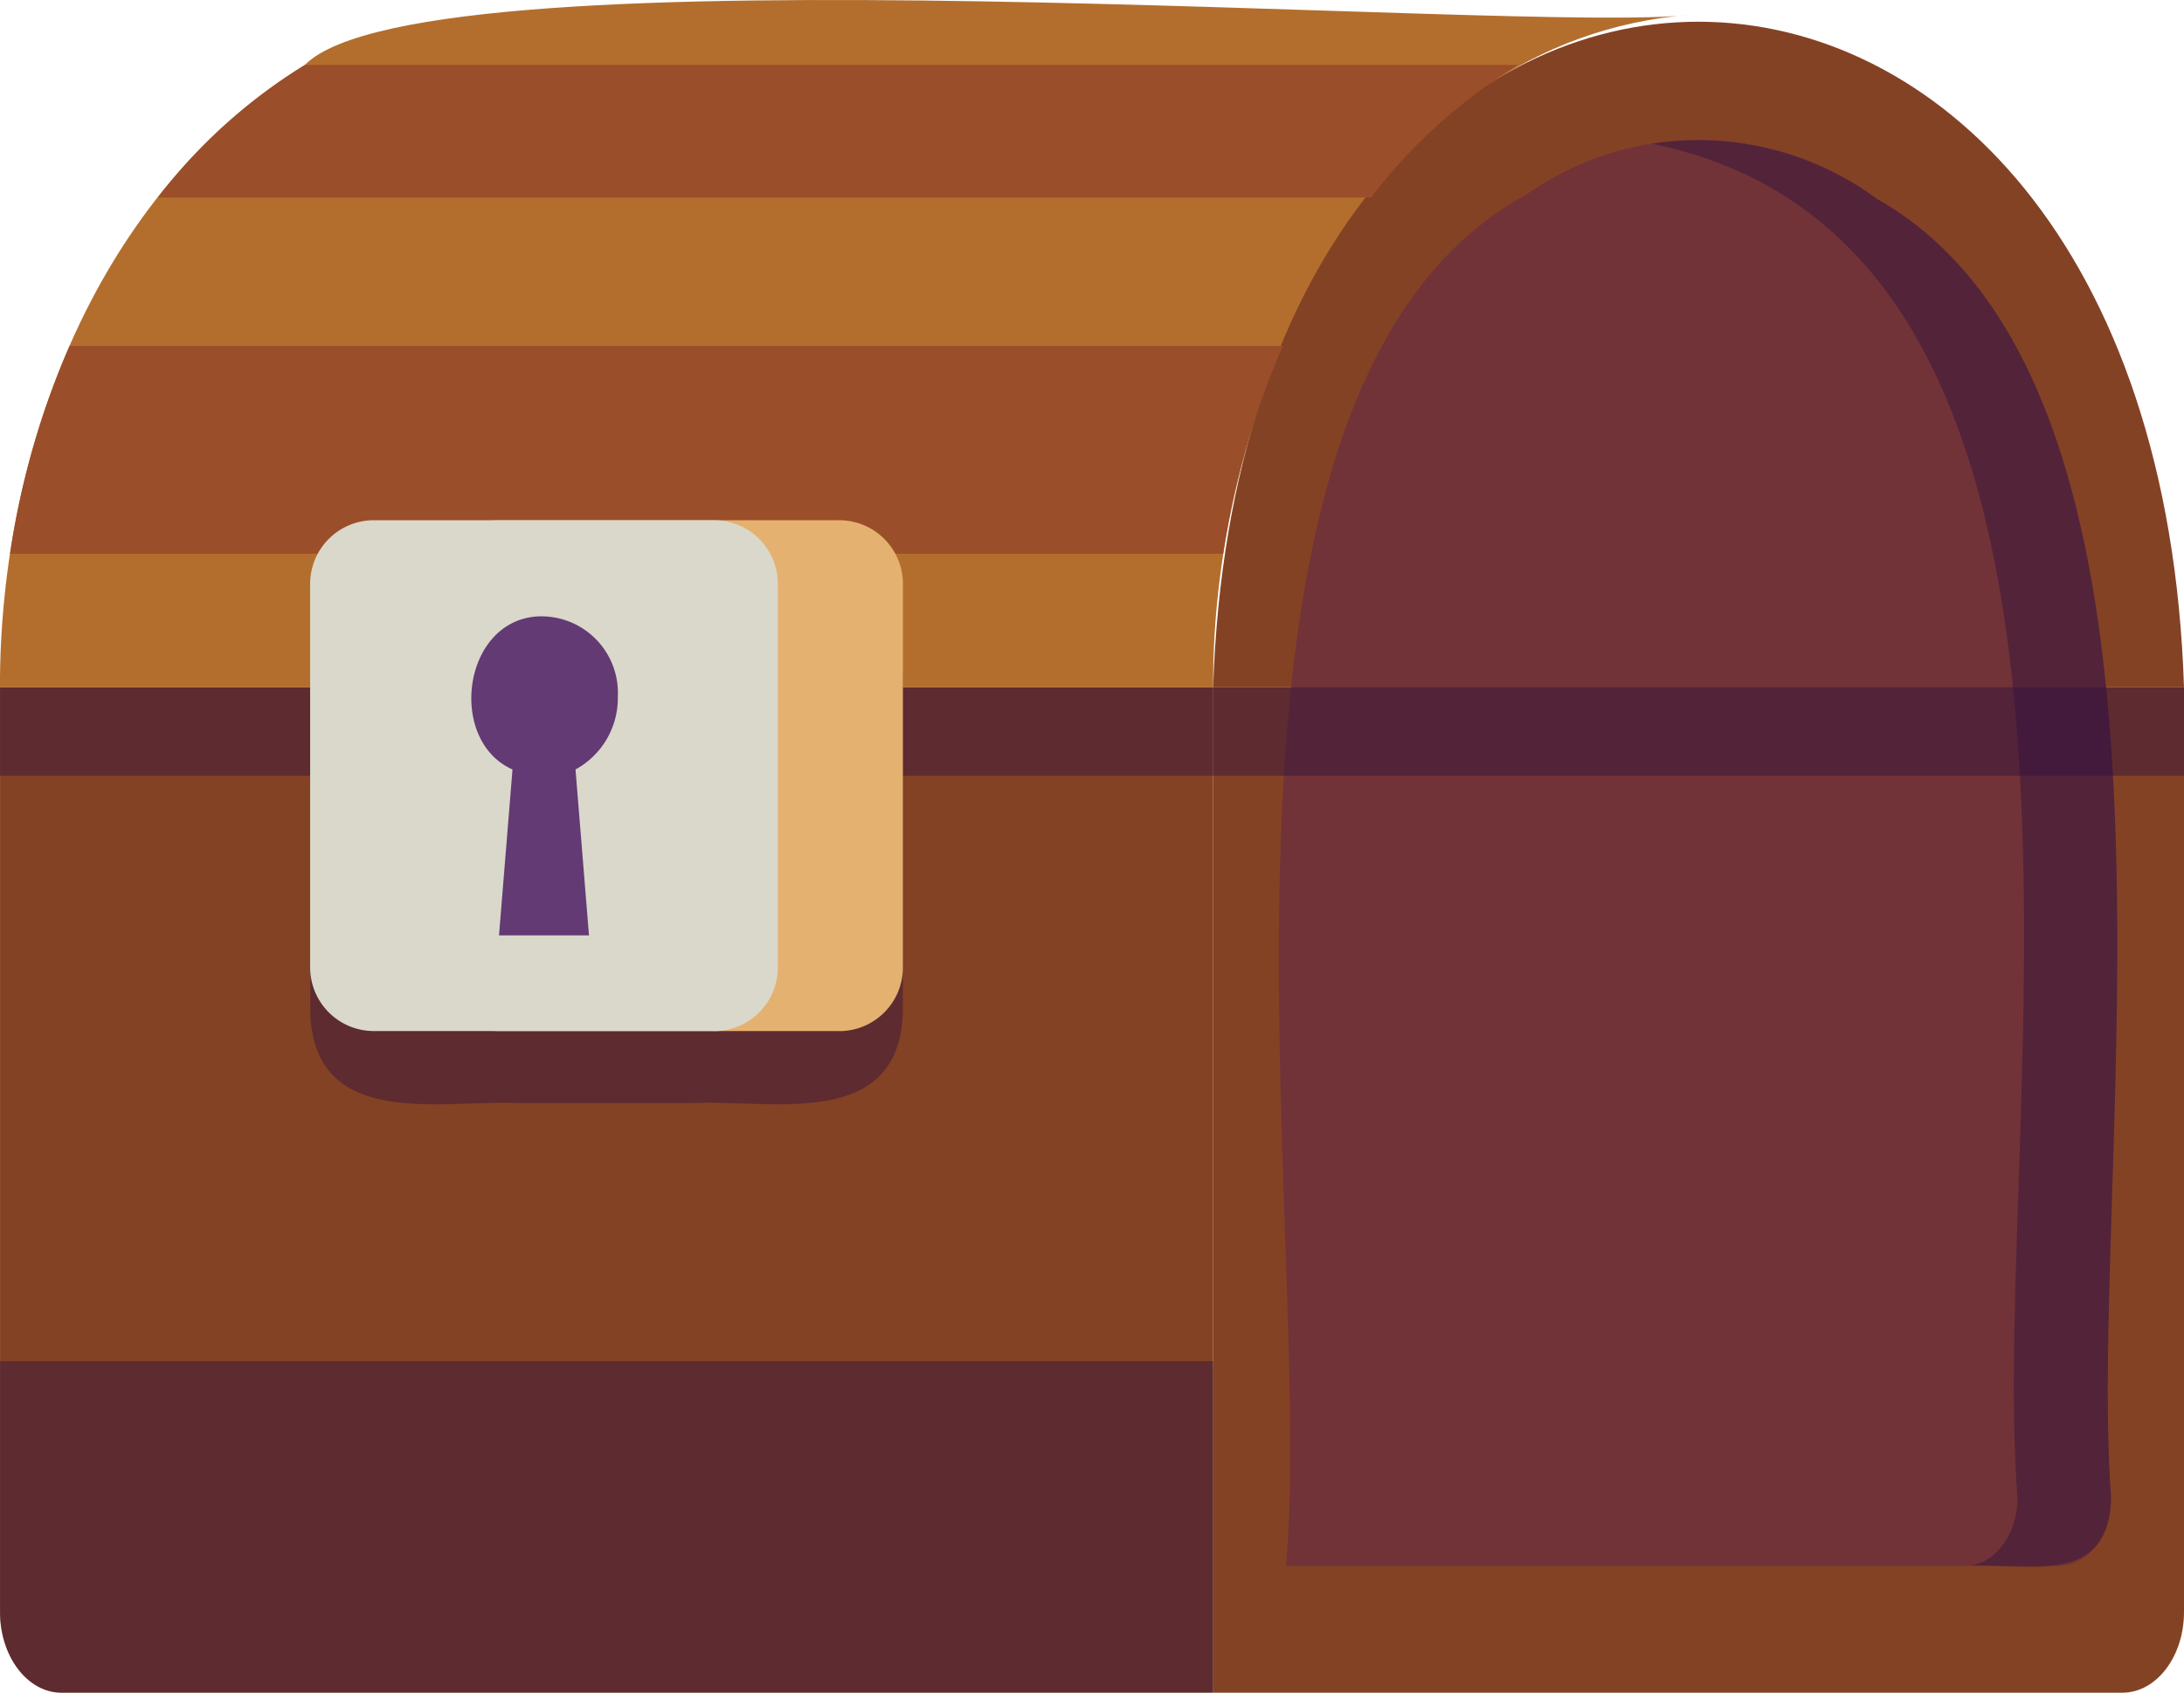 <svg id="services-gr" xmlns="http://www.w3.org/2000/svg" xmlns:xlink="http://www.w3.org/1999/xlink" width="137.11" height="106.27" viewBox="0 0 137.11 106.27">
  <defs>
    <clipPath id="clip-path">
      <rect id="Rectangle_18" data-name="Rectangle 18" width="29.211" height="89.587" fill="none"/>
    </clipPath>
    <clipPath id="clip-path-2">
      <rect id="Rectangle_20" data-name="Rectangle 20" width="76.16" height="5.545" fill="none"/>
    </clipPath>
    <clipPath id="clip-path-3">
      <rect id="Rectangle_22" data-name="Rectangle 22" width="60.95" height="5.545" fill="none"/>
    </clipPath>
    <clipPath id="clip-path-4">
      <rect id="Rectangle_23" data-name="Rectangle 23" width="37.209" height="32.148" fill="none"/>
    </clipPath>
    <clipPath id="clip-path-5">
      <rect id="Rectangle_24" data-name="Rectangle 24" width="76.158" height="20.815" fill="none"/>
    </clipPath>
  </defs>
  <path id="Path_78" data-name="Path 78" d="M76.163,1410.516v63.117H3.87c-2.134,0-3.865-2.268-3.865-5.066v-58.051Z" transform="translate(-0.003 -1367.363)" fill="#844225"/>
  <path id="Path_79" data-name="Path 79" d="M106.188,1281.582c-20.039,1.518-30.137,24.066-30.025,42.231H0c-.028-15,6.179-31.127,19.142-39.077,7.61-7.689,76.761-1.9,87.041-3.154" transform="translate(-0.003 -1280.66)" fill="#b36e2d"/>
  <path id="Path_80" data-name="Path 80" d="M290.131,1326.551h-60.95c1.844-55.809,59.166-55.629,60.95,0" transform="translate(-153.021 -1283.398)" fill="#844225"/>
  <path id="Path_81" data-name="Path 81" d="M290.131,1410.514v58.05c0,2.8-1.732,5.066-3.866,5.066H229.181v-63.116Z" transform="translate(-153.021 -1367.362)" fill="#844225"/>
  <path id="Path_82" data-name="Path 82" d="M279.139,1310.79a18.747,18.747,0,0,0-22.029-.254c-22.729,12.368-13.216,64.7-15.064,86.076h48.51c1.814,0,3.286-1.927,3.286-4.306-1.567-20.905,6.955-69.242-14.7-81.516" transform="translate(-161.308 -1298.303)" fill="#713337"/>
  <g id="Group_32" data-name="Group 32" transform="translate(103.71 8.787)" opacity="0.44">
    <g id="Group_31" data-name="Group 31">
      <g id="Group_30" data-name="Group 30" clip-path="url(#clip-path)">
        <path id="Path_83" data-name="Path 83" d="M326.206,1310.8a18.95,18.95,0,0,0-14.12-3.462c32.2,6.556,21.086,61.393,22.949,84.98,0,2.378-1.472,4.3-3.287,4.3,3.582-.228,9.113,1.467,9.16-4.306-1.555-20.905,6.946-69.241-14.7-81.516" transform="translate(-312.086 -1307.101)" fill="#2d0e3e"/>
      </g>
    </g>
  </g>
  <g id="Group_35" data-name="Group 35" transform="translate(0 43.152)" opacity="0.44">
    <g id="Group_34" data-name="Group 34">
      <g id="Group_33" data-name="Group 33" clip-path="url(#clip-path-2)">
        <rect id="Rectangle_19" data-name="Rectangle 19" width="76.16" height="5.545" fill="#2d0e3e"/>
      </g>
    </g>
  </g>
  <g id="Group_38" data-name="Group 38" transform="translate(76.16 43.152)" opacity="0.44">
    <g id="Group_37" data-name="Group 37">
      <g id="Group_36" data-name="Group 36" clip-path="url(#clip-path-3)">
        <rect id="Rectangle_21" data-name="Rectangle 21" width="60.95" height="5.545" transform="translate(0)" fill="#2d0e3e"/>
      </g>
    </g>
  </g>
  <path id="Path_84" data-name="Path 84" d="M81.8,1346a51.3,51.3,0,0,0-3.748,13.05H1.89A51.442,51.442,0,0,1,5.634,1346Z" transform="translate(-1.262 -1324.287)" fill="#9b4e2a"/>
  <path id="Path_85" data-name="Path 85" d="M115.2,1292.926a34.219,34.219,0,0,0-9.242,8.322H29.8a34.16,34.16,0,0,1,9.242-8.322Z" transform="translate(-19.894 -1288.85)" fill="#9b4e2a"/>
  <g id="Group_41" data-name="Group 41" transform="translate(19.475 37.181)" opacity="0.44">
    <g id="Group_40" data-name="Group 40">
      <g id="Group_39" data-name="Group 39" clip-path="url(#clip-path-4)">
        <path id="Path_86" data-name="Path 86" d="M90.541,1392.55c-4.49-.016-14.252.011-18.807,0H63.878a5.533,5.533,0,0,0-5.273,5.76v20.545c.2,7.521,8.253,5.532,13.129,5.76H82.685c4.861-.233,12.937,1.766,13.129-5.76V1398.31a5.533,5.533,0,0,0-5.273-5.76" transform="translate(-58.605 -1392.544)" fill="#2d0e3e"/>
      </g>
    </g>
  </g>
  <path id="Path_87" data-name="Path 87" d="M107.6,1411.02H86.242a4,4,0,0,1-4-4V1382.95a4,4,0,0,1,4-4H107.6a4,4,0,0,1,4,4v24.075a4,4,0,0,1-4,4" transform="translate(-54.915 -1346.29)" fill="#e5b170"/>
  <path id="Path_88" data-name="Path 88" d="M83.963,1411.02H62.6a4,4,0,0,1-4-4V1382.95a4,4,0,0,1,4-4H83.963a4,4,0,0,1,4,4v24.075a4,4,0,0,1-4,4" transform="translate(-39.13 -1346.29)" fill="#dad8ca"/>
  <path id="Path_89" data-name="Path 89" d="M98.239,1402.1a4.808,4.808,0,0,0-5.165-5.031c-4.618.413-5.5,7.8-1.448,9.6l-.846,10.414h5.648l-.846-10.414a5.109,5.109,0,0,0,2.657-4.574" transform="translate(-59.452 -1358.361)" fill="#633a74"/>
  <g id="Group_44" data-name="Group 44" transform="translate(0.002 85.455)" opacity="0.44">
    <g id="Group_43" data-name="Group 43">
      <g id="Group_42" data-name="Group 42" clip-path="url(#clip-path-5)">
        <path id="Path_90" data-name="Path 90" d="M76.163,1537.811v20.815H3.87c-2.134,0-3.865-2.268-3.865-5.066v-15.749Z" transform="translate(-0.005 -1537.811)" fill="#2d0e3e"/>
      </g>
    </g>
  </g>
</svg>
